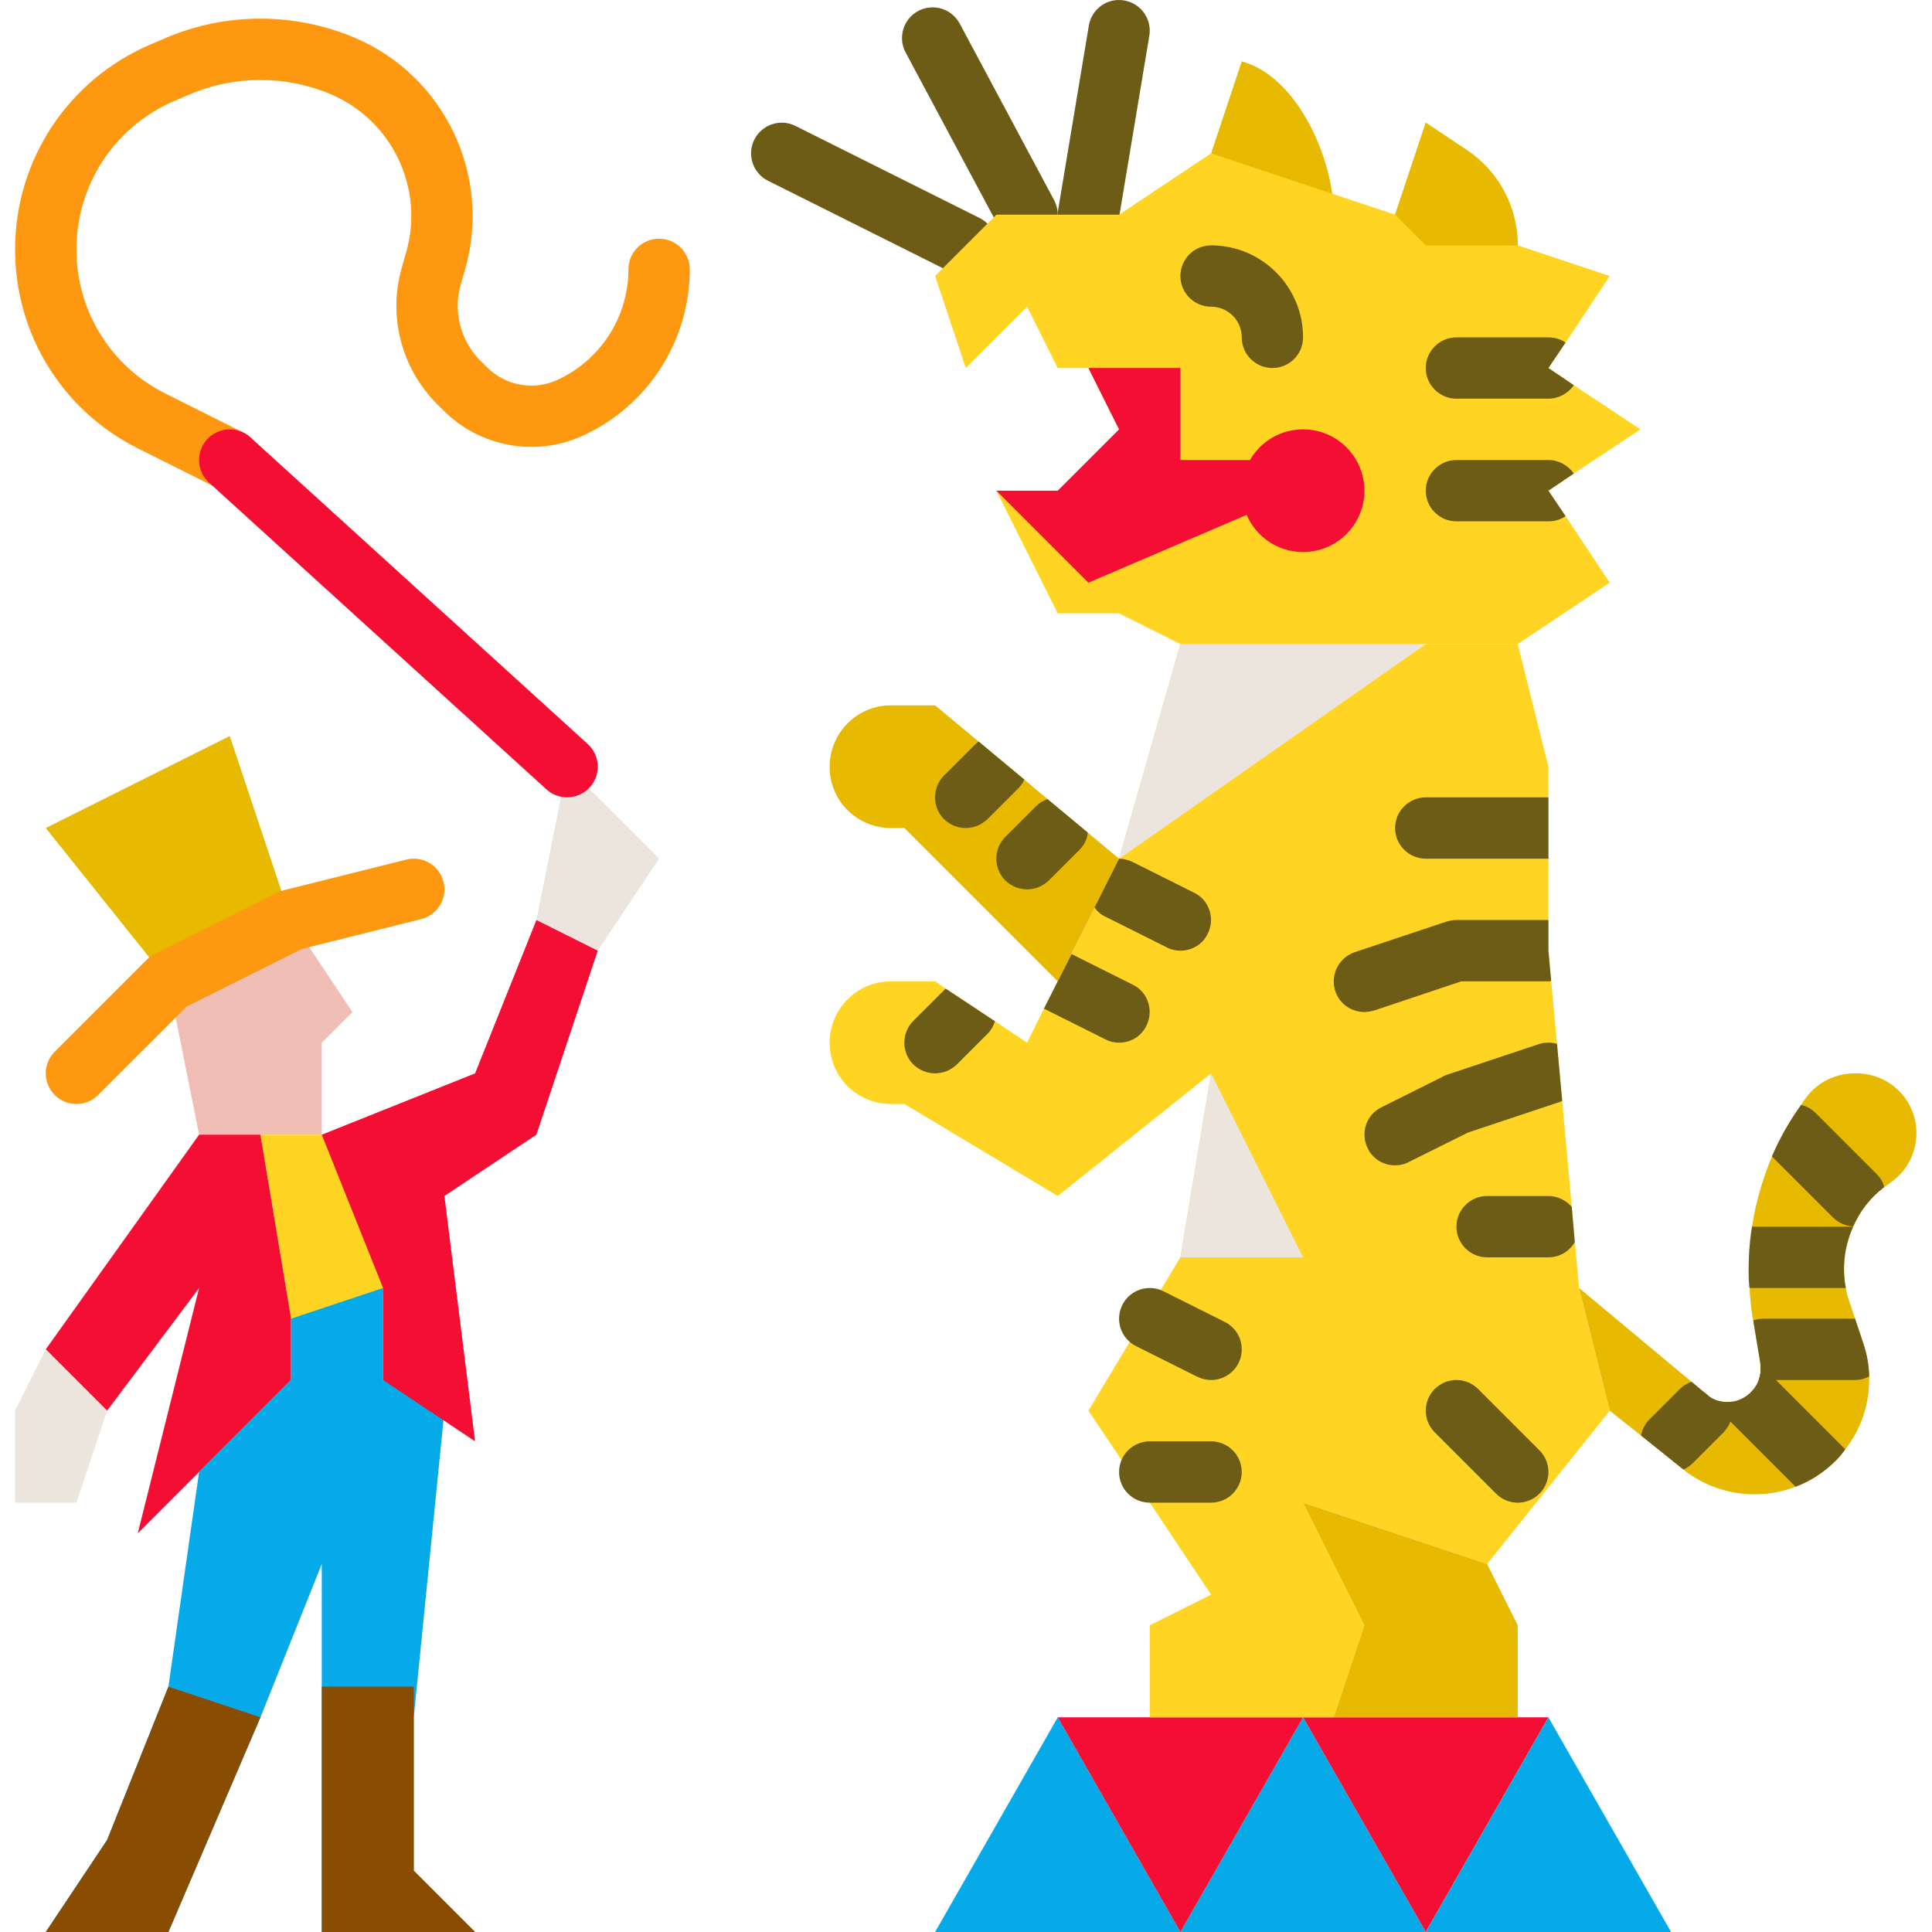 <svg height="512pt" viewBox="-4 0 512 512" width="512pt" xmlns="http://www.w3.org/2000/svg"><path d="m293.902.117c-4.453-.762-8.621 2.25-9.352 6.68l-8.125 48.762c-.738 4.43 2.254 8.613 6.684 9.352.449.078.895.113 1.34.113 3.906 0 7.348-2.82 8.008-6.789l8.125-48.762c.738-4.43-2.254-8.617-6.68-9.355zm0 0" fill="#6d5c16"/><path d="m250.332 6.25c-2.113-3.961-7.035-5.453-11-3.34-3.953 2.117-5.453 7.039-3.332 10.996l25.02 46.82c1.461 2.738 4.27 4.297 7.176 4.297 1.293 0 2.605-.309 3.828-.961 3.949-2.117 5.449-7.039 3.332-10.996zm0 0" fill="#6d5c16"/><path d="m255.566 57.754-48.762-24.383c-4.016-2.008-8.887-.383-10.902 3.637-2.008 4.016-.383 8.895 3.633 10.902l48.762 24.383c1.168.582 2.406.855 3.629.855 2.984 0 5.848-1.641 7.277-4.492 2.008-4.016.379-8.895-3.637-10.902zm0 0" fill="#6d5c16"/><path d="m349.457 56.895-32.508-16.254 8.125-24.379 1.254.414c13.812 4.605 23.129 25.66 23.129 40.219zm0 0" fill="#e7b900"/><path d="m308.82 512 32.508-56.887 32.508 56.887zm0 0" fill="#06aae9"/><path d="m341.328 455.113 32.508 56.887 32.508-56.887zm0 0" fill="#f40e34"/><path d="m243.809 512 32.504-56.887 32.508 56.887zm0 0" fill="#06aae9"/><path d="m276.312 455.113 32.508 56.887 32.508-56.887zm0 0" fill="#f40e34"/><path d="m373.836 512 32.508-56.887 32.508 56.887zm0 0" fill="#06aae9"/><path d="m410.895 136.781 11.703 17.637-24.379 16.254h-24.383l-81.27 56.887 16.254-56.887-16.254-8.125h-16.254l-16.254-32.508 16.254 8.125 8.129-8.125 8.125-16.254-8.125-16.258h-8.129l-8.125-16.254-16.254 16.258-8.125-24.383 16.254-16.254h32.508l24.379-16.254 48.762 16.254 8.125-24.379 10.891 7.23c8.453 5.609 13.492 15.117 13.492 25.277l24.379 8.125-11.703 17.637-4.551 6.742 6.746 4.555 17.637 11.703-17.637 11.699-6.746 4.555zm0 0" fill="#ffd422"/><path d="m390.09 414.477-48.762-16.254 16.254 32.508-8.125 24.383h-48.762v-24.383l16.254-8.125-16.254-24.383-7.477-11.215v-.082l-8.777-13.082 10.969-18.285 8.129-13.574 5.281-8.777 8.129-48.762-40.637 32.508-40.633-24.379h-3.574c-7.477 0-13.98-5.039-15.766-12.27-2.52-10.324 5.199-20.238 15.766-20.238h11.703l2.844 1.953 13.004 8.613 8.531 5.688 4.473-9.02 7.312-14.465 6.094-12.355 6.504-12.918 81.27-56.891h24.379l8.129 32.508v48.762l.73 8.047 1.543 16.66 1.383 15.113 2.52 28.039.812 9.348 1.137 12.188 8.129 32.508zm0 0" fill="#ffd422"/><path d="m390.09 414.477 8.129 16.254v24.383h-48.762l8.125-24.383-16.254-32.504zm0 0" fill="#e7b900"/><path d="m292.566 227.559-16.254 32.508-40.633-40.633h-3.574c-7.48 0-13.98-5.039-15.766-12.273-2.52-10.32 5.199-20.234 15.766-20.234h11.703l11.539 9.59 12.109 10.078 6.176 5.199 10.645 8.859zm0 0" fill="#e7b900"/><path d="m503.867 300.297c0 5.363-2.684 10.32-7.07 13.246-.488.324-.977.73-1.465 1.055-3.656 2.766-6.418 6.34-8.207 10.406v.078c-.488 1.059-.895 2.035-1.219 3.172-1.137 3.574-1.465 7.312-1.059 11.051.082.652.164 1.383.324 2.031.164 1.223.488 2.359.895 3.496l1.547 4.633 2.191 6.582c.977 2.844 1.465 5.77 1.547 8.695v.895c0 6.664-2.195 13.164-6.34 18.449-.73 1.059-1.543 2.031-2.52 3.008-3.086 3.086-6.746 5.445-10.645 6.906-9.754 3.738-21.133 2.277-29.746-4.551l-.082-.082-11.133-8.938-8.289-6.586-8.125-32.508 29.824 24.871 3.332 2.762 1.547 1.301c1.379.895 3.004 1.301 4.551 1.301.324 0 .648 0 .973-.082.246 0 .57-.082.812-.082 1.625-.324 3.254-1.219 4.469-2.438.898-.895 1.629-1.949 2.035-3.09.078-.078.078-.16.078-.242.488-1.301.652-2.684.406-4.062v-.324l-1.867-11.297-.164-.734c-.406-2.602-.73-5.281-.812-7.883-.082-.324-.082-.566-.082-.895-.16-1.301-.16-2.52-.16-3.816 0-3.66.242-7.398.812-10.973 0-.164.078-.406.078-.57.977-6.418 2.766-12.594 5.285-18.609 2.031-4.793 4.633-9.344 7.719-13.652.406-.73.895-1.383 1.383-2.031 3.008-3.984 7.719-6.34 12.758-6.34h.566c4.391 0 8.371 1.789 11.219 4.633 2.844 2.844 4.633 6.824 4.633 11.215zm0 0" fill="#e7b900"/><path d="m341.328 130.039v-8.129h-32.508v-24.379h-24.379l8.125 16.254-16.254 16.254h-16.254l24.383 24.379zm0 0" fill="#f40e34"/><path d="m308.82 170.672h65.016l-81.27 56.887zm0 0" fill="#ebe5dd"/><path d="m373.836 32.516-8.125 24.379 8.125 8.129h24.383c0-10.156-5.078-19.637-13.523-25.27zm0 0" fill="#e7b900"/><path d="m357.582 130.039c0 8.977-7.277 16.254-16.254 16.254s-16.254-7.277-16.254-16.254c0-8.977 7.277-16.254 16.254-16.254s16.254 7.277 16.254 16.254zm0 0" fill="#f40e34"/><path d="m495.332 314.598c-3.656 2.766-6.418 6.34-8.207 10.402-1.953-.078-3.82-.895-5.285-2.273l-16.254-16.254c2.035-4.797 4.633-9.348 7.723-13.656 1.461.328 2.762 1.059 3.82 2.113l16.254 16.254c.977.977 1.625 2.113 1.949 3.414zm0 0" fill="#6d5c16"/><path d="m485.906 328.254c-1.137 3.574-1.461 7.312-1.059 11.051.082.648.164 1.383.328 2.031h-25.52c-.082-.324-.082-.566-.082-.895-.16-1.301-.16-2.52-.16-3.816 0-3.66.242-7.398.812-10.973 0-.164.078-.406.078-.57h26.82c-.488 1.059-.895 2.031-1.219 3.172zm0 0" fill="#6d5c16"/><path d="m491.352 364.742c-1.137.648-2.355.973-3.738.973h-24.383c-.406 0-.812 0-1.137-.078.488-1.383.652-2.926.406-4.391l-1.867-11.297c.812-.324 1.707-.484 2.598-.484h24.383l2.195 6.582c.973 2.844 1.461 5.77 1.543 8.695zm0 0" fill="#6d5c16"/><path d="m485.012 384.082c-.73 1.059-1.543 2.035-2.52 3.008-3.086 3.09-6.746 5.445-10.645 6.906l-22.512-22.512c-.73-.73-1.301-1.625-1.707-2.52l1.543 1.301c1.383.895 3.008 1.301 4.551 1.301.328 0 .652 0 .977-.082.242 0 .57-.078.812-.078 1.625-.328 3.25-1.223 4.469-2.441.895-.891 1.625-1.949 2.031-3.086.082-.082.082-.164.082-.242.488-1.301.652-2.684.406-4.066zm0 0" fill="#6d5c16"/><path d="m455.105 373.844c0 2.113-.812 4.145-2.355 5.77l-8.129 8.125c-.73.734-1.625 1.301-2.516 1.707l-.082-.078-11.133-8.941c.324-1.625 1.055-3.086 2.191-4.227l8.129-8.125c.895-.895 1.949-1.547 3.086-1.871l4.879 4.066c1.379.895 3.004 1.301 4.551 1.301.324 0 .648 0 .973-.082.324.73.406 1.543.406 2.355zm0 0" fill="#6d5c16"/><path d="m8.125 219.434 32.508 40.633 32.508-16.254-16.254-48.762zm0 0" fill="#e7b900"/><path d="m73.141 243.812 16.254 24.383-8.125 8.125v24.383h-32.508l-8.129-40.637zm0 0" fill="#f0beb4"/><path d="m81.27 300.703 24.379 40.633-32.508 8.129-8.125-48.762zm0 0" fill="#ffd422"/><path d="m65.016 300.703 8.125 48.762v16.254l-40.633 40.633 16.254-65.016-24.379 32.508-16.258-16.254 40.637-56.887zm0 0" fill="#f40e34"/><path d="m73.141 349.465 24.383-8.129v24.383l16.254 8.125-8.129 81.27v40.633l16.254 16.254h-40.633v-97.523l-16.254 40.637-24.383 56.887h-32.508l16.258-24.379 16.25-40.637 8.129-56.887 24.379-24.379zm0 0" fill="#06aae9"/><path d="m105.648 446.984h-24.379v65.016h40.633l-16.254-16.254zm0 0" fill="#884d00"/><path d="m65.016 455.113-24.383-8.129-16.25 40.637-16.258 24.379h32.508zm0 0" fill="#884d00"/><path d="m138.156 243.812 16.254 8.129 16.254-24.383-24.379-24.379zm0 0" fill="#ebe5dd"/><path d="m56.879 130.039c-1.223 0-2.457-.273-3.625-.859l-20.629-10.312c-20.125-10.062-32.625-30.293-32.625-52.793 0-23.645 14.039-44.934 35.777-54.246l4.062-1.742c15.984-6.863 34.344-6.863 50.359 0 23.648 10.137 36.156 36.438 29.086 61.184l-1.199 4.191c-2.039 7.141-.047 14.84 5.199 20.094l1.84 1.824c4.793 4.797 12.137 6.168 18.344 3.402 11.586-5.176 19.07-16.715 19.07-29.406 0-4.488 3.633-8.125 8.125-8.125 4.492 0 8.129 3.637 8.129 8.125 0 19.098-11.262 36.461-28.699 44.242-12.277 5.492-26.938 2.793-36.453-6.734l-1.84-1.828c-9.43-9.438-13-23.246-9.352-36.051l1.199-4.199c4.836-16.898-3.707-34.855-19.855-41.777-11.938-5.117-25.617-5.113-37.555-.004l-4.066 1.742c-15.746 6.75-25.918 22.18-25.918 39.309 0 16.305 9.055 30.965 23.641 38.254l20.629 10.312c4.016 2.008 5.641 6.891 3.633 10.906-1.426 2.848-4.293 4.492-7.277 4.492zm0 0" fill="#ff9811"/><path d="m8.125 357.59-8.125 16.254v24.383h16.254l8.129-24.383zm0 0" fill="#ebe5dd"/><g fill="#6d5c16"><path d="m407.074 259.984c-.242.082-.484.082-.73.082h-23.082l-23.078 7.723c-.895.242-1.789.406-2.602.406-3.41 0-6.582-2.113-7.719-5.527-1.383-4.309.895-8.859 5.121-10.32l24.379-8.129c.895-.242 1.707-.406 2.602-.406h24.379v8.129zm0 0"/><path d="m410 291.762c-.324.164-.648.246-1.055.406l-23.895 7.965-15.684 7.801c-1.219.652-2.438.895-3.66.895-3.004 0-5.852-1.625-7.23-4.469-2.031-4.062-.406-8.941 3.574-10.891l16.254-8.125c.328-.246.734-.328 1.059-.488l24.379-8.129c1.625-.566 3.332-.566 4.879-.078zm0 0"/><path d="m406.344 211.305v16.254h-32.508c-4.469 0-8.125-3.656-8.125-8.125s3.656-8.125 8.125-8.125h32.508zm0 0"/><path d="m406.344 130.039 4.551 6.742c-1.301.895-2.844 1.383-4.551 1.383h-24.379c-4.473 0-8.129-3.656-8.129-8.125s3.656-8.129 8.129-8.129h24.379c2.766 0 5.281 1.465 6.746 3.578zm0 0"/><path d="m413.09 102.082c-1.465 2.113-3.98 3.574-6.746 3.574h-24.379c-4.473 0-8.129-3.656-8.129-8.125s3.656-8.129 8.129-8.129h24.379c1.707 0 3.25.488 4.551 1.383l-4.551 6.746zm0 0"/><path d="m316.949 65.023c-4.492 0-8.129 3.637-8.129 8.125 0 4.488 3.637 8.129 8.129 8.129 4.484 0 8.125 3.645 8.125 8.125 0 4.488 3.637 8.125 8.129 8.125s8.125-3.637 8.125-8.125c0-13.445-10.934-24.379-24.379-24.379zm0 0"/><path d="m316.055 247.469c-1.383 2.848-4.227 4.473-7.234 4.473-1.219 0-2.438-.246-3.656-.895l-16.254-8.125c-1.219-.57-2.195-1.465-2.844-2.441l6.5-12.918c1.219 0 2.438.324 3.656.891l16.254 8.129c3.984 1.949 5.609 6.824 3.578 10.887zm0 0"/><path d="m299.801 271.852c-1.383 2.844-4.227 4.469-7.23 4.469-1.223 0-2.441-.242-3.66-.895l-16.254-8.125 7.316-14.469 16.254 8.129c3.98 1.949 5.605 6.828 3.574 10.891zm0 0"/><path d="m267.457 206.594c-.406.891-.977 1.707-1.625 2.355l-8.129 8.125c-1.625 1.547-3.656 2.359-5.77 2.359-2.113 0-4.145-.812-5.77-2.359-3.168-3.168-3.168-8.371 0-11.539l8.125-8.125c.328-.328.734-.652 1.059-.895zm0 0"/><path d="m284.277 220.652c-.16 1.707-.973 3.332-2.191 4.551l-8.129 8.125c-1.625 1.547-3.656 2.359-5.77 2.359s-4.145-.812-5.77-2.359c-3.168-3.168-3.168-8.371 0-11.539l8.125-8.125c.895-.895 1.953-1.547 3.09-1.871zm0 0"/><path d="m293.426 345.828c-2.008 4.016-.383 8.898 3.633 10.906l16.254 8.125c1.168.582 2.406.859 3.629.859 2.984 0 5.848-1.645 7.277-4.492 2.008-4.016.383-8.898-3.637-10.906l-16.254-8.125c-4.016-2.008-8.895-.383-10.902 3.633zm0 0"/><path d="m316.949 381.969h-16.254c-4.492 0-8.129 3.641-8.129 8.129 0 4.488 3.637 8.125 8.129 8.125h16.254c4.492 0 8.125-3.637 8.125-8.125 0-4.488-3.633-8.129-8.125-8.129zm0 0"/><path d="m387.711 368.098c-3.176-3.176-8.32-3.176-11.492 0-3.176 3.176-3.176 8.316 0 11.492l16.254 16.254c1.586 1.586 3.668 2.383 5.746 2.383s4.156-.797 5.742-2.383c3.176-3.176 3.176-8.316 0-11.492zm0 0"/><path d="m259.656 270.633c-.328 1.219-1.059 2.438-1.953 3.332l-8.125 8.125c-1.625 1.547-3.66 2.359-5.77 2.359-2.113 0-4.148-.812-5.773-2.359-3.168-3.168-3.168-8.371 0-11.539l8.129-8.125c.16-.164.324-.328.484-.406zm0 0"/><path d="m413.332 329.145c-1.379 2.441-3.98 4.066-6.988 4.066h-16.254c-4.469 0-8.125-3.66-8.125-8.129s3.656-8.125 8.125-8.125h16.254c2.441 0 4.633 1.137 6.18 2.844zm0 0"/></g><path d="m316.949 284.449-8.129 48.758h32.508zm0 0" fill="#ebe5dd"/><path d="m16.254 292.574c-2.082 0-4.16-.793-5.746-2.379-3.176-3.176-3.176-8.32 0-11.492l24.383-24.383c.617-.617 1.332-1.129 2.109-1.523l32.508-16.254c.531-.266 1.086-.473 1.668-.617l32.508-8.125c4.34-1.105 8.762 1.562 9.848 5.914 1.094 4.355-1.555 8.77-5.914 9.855l-31.641 7.91-30.523 15.266-23.453 23.449c-1.586 1.586-3.668 2.379-5.746 2.379zm0 0" fill="#ff9811"/><path d="m151.754 197.168-89.398-81.27c-3.309-3.016-8.461-2.773-11.484.543-3.016 3.32-2.77 8.465.551 11.48l89.395 81.27c1.555 1.414 3.516 2.113 5.469 2.113 2.207 0 4.414-.895 6.016-2.656 3.016-3.32 2.77-8.465-.547-11.48zm0 0" fill="#f40e34"/><path d="m81.27 300.703 40.633-16.254 16.254-40.637 16.254 8.129-16.254 48.762-24.379 16.254 8.125 65.012-24.379-16.25v-24.383zm0 0" fill="#f40e34"/></svg>